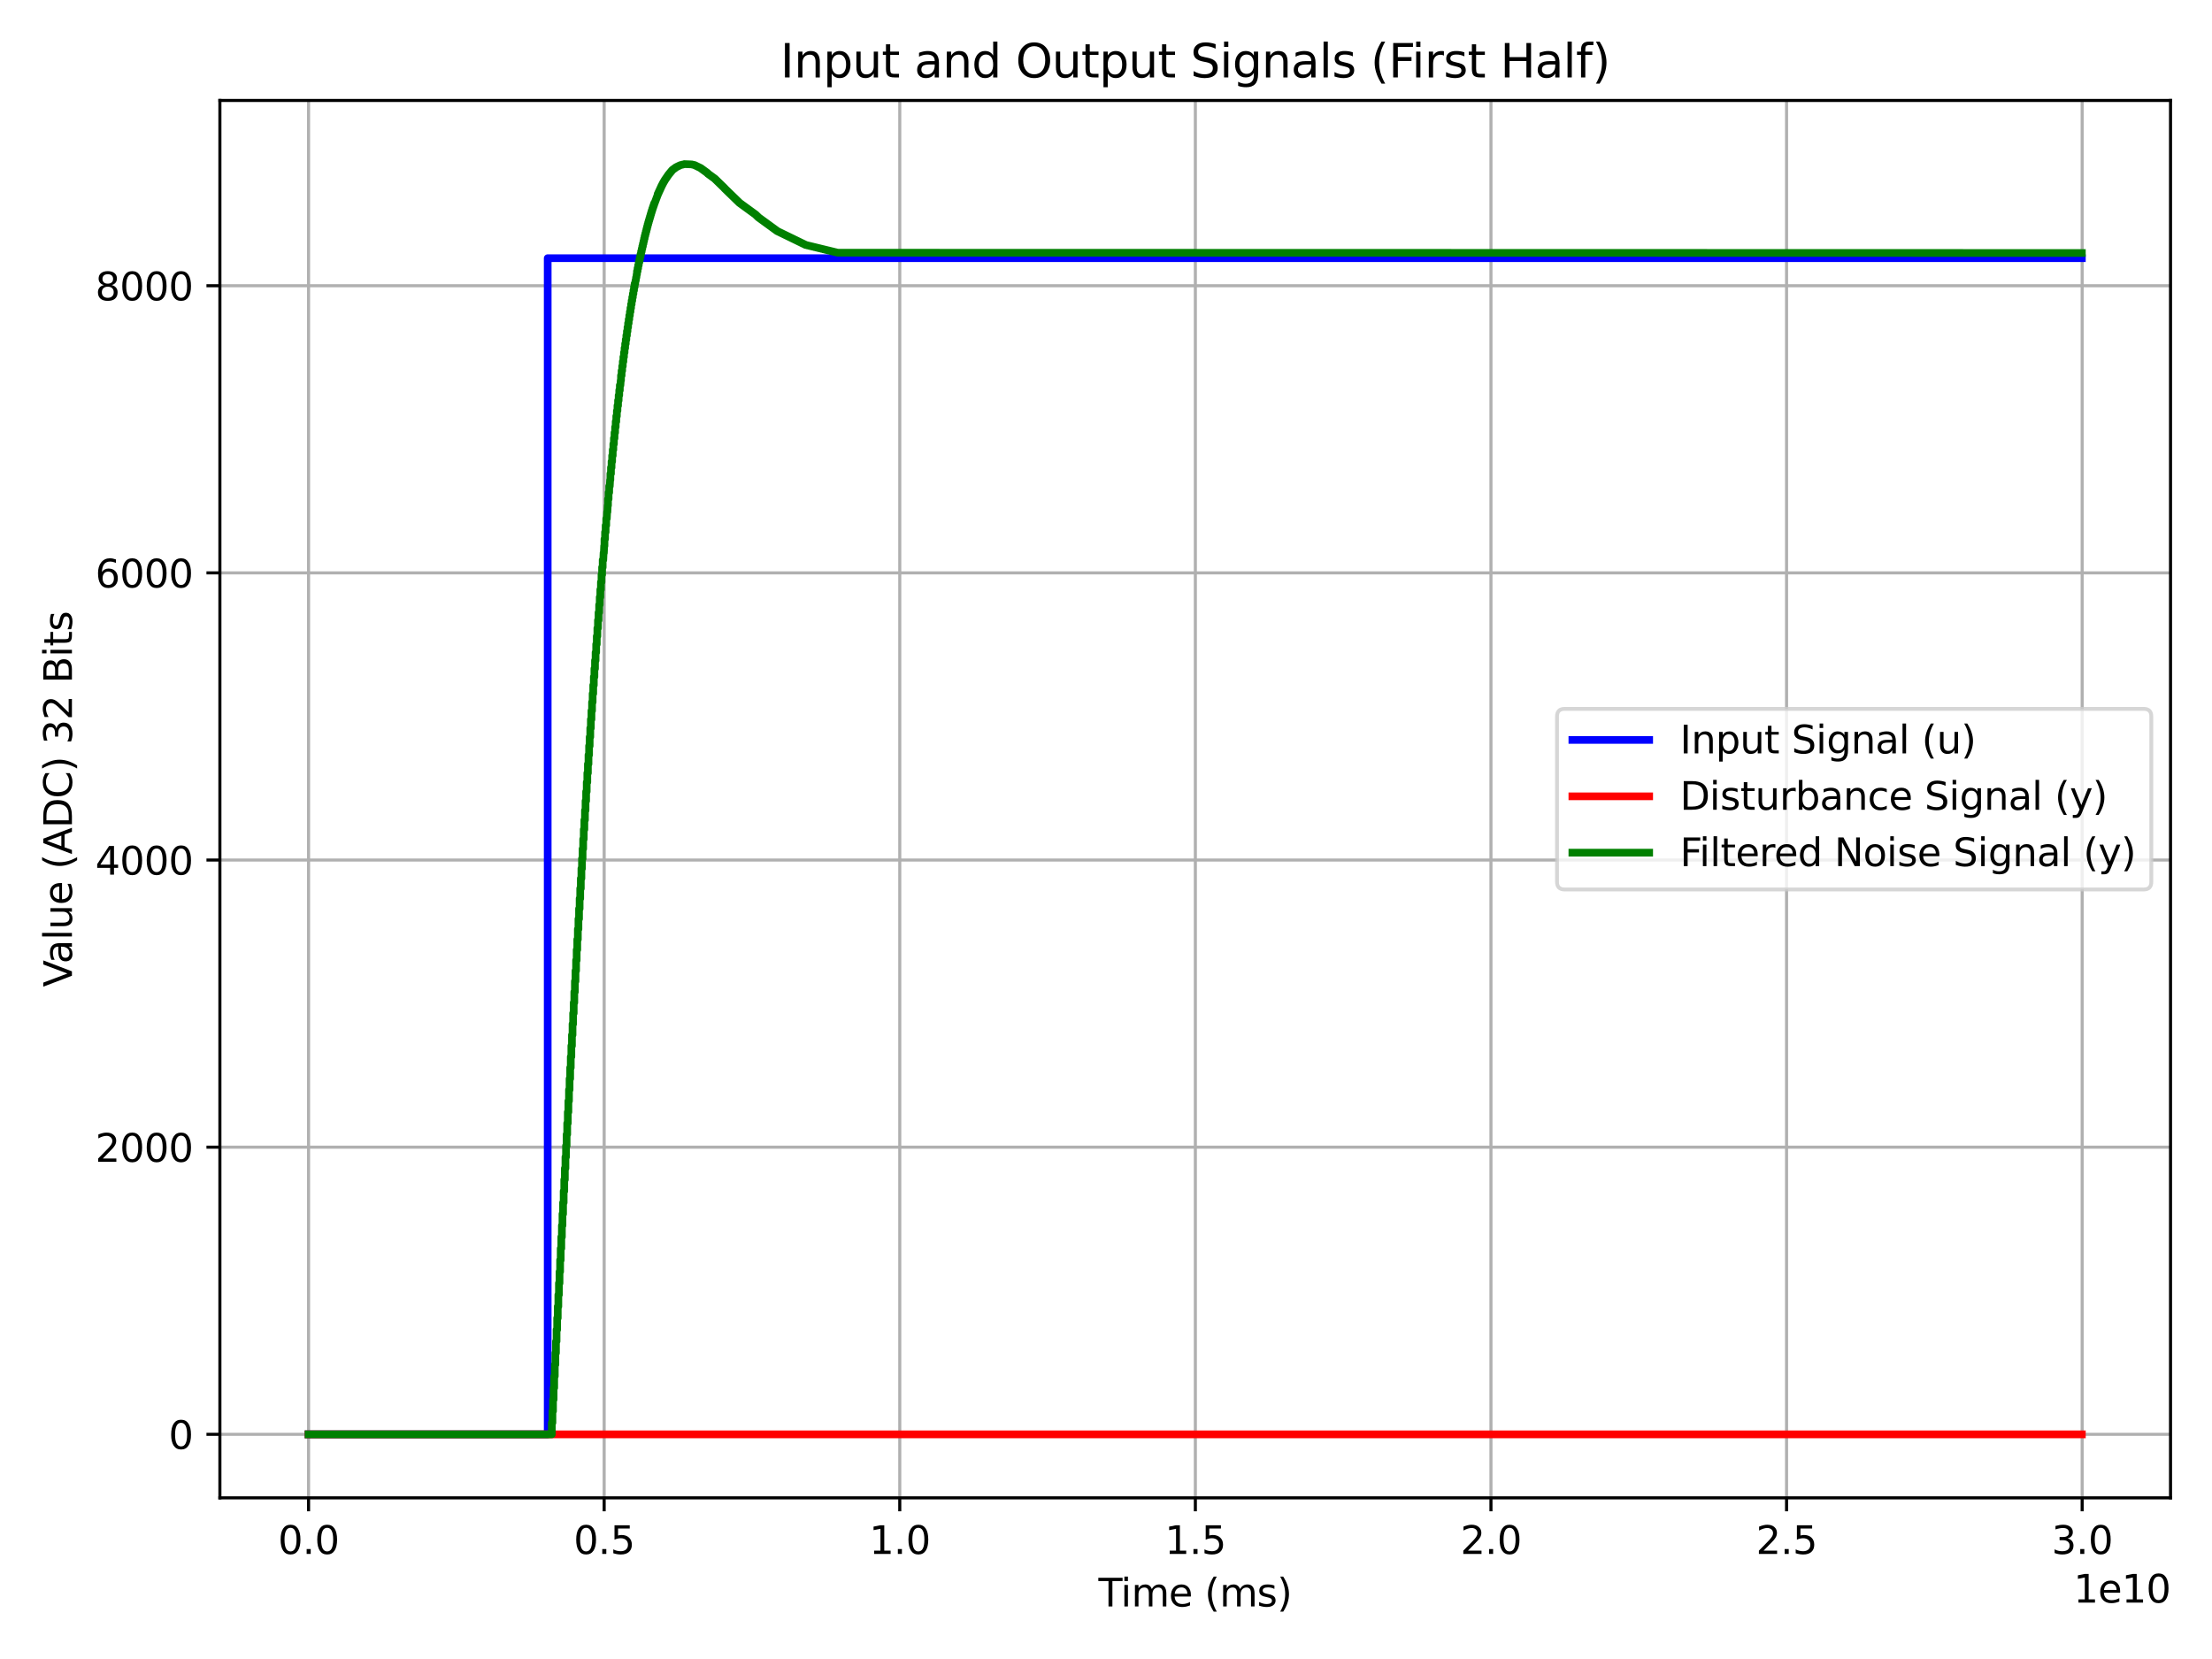 <?xml version="1.0" encoding="utf-8" standalone="no"?>
<!DOCTYPE svg PUBLIC "-//W3C//DTD SVG 1.1//EN"
  "http://www.w3.org/Graphics/SVG/1.1/DTD/svg11.dtd">
<svg xmlns:xlink="http://www.w3.org/1999/xlink" width="576pt" height="432pt" viewBox="0 0 576 432" xmlns="http://www.w3.org/2000/svg" version="1.1">
 <defs>
  <style type="text/css">*{stroke-linejoin: round; stroke-linecap: butt}</style>
 </defs>
 <g id="figure_1">
  <g id="patch_1">
   <path d="M 0 432 
L 576 432 
L 576 0 
L 0 0 
z
" style="fill: #ffffff"/>
  </g>
  <g id="axes_1">
   <g id="patch_2">
    <path d="M 57.26 390.04 
L 565.2 390.04 
L 565.2 26.16 
L 57.26 26.16 
z
" style="fill: #ffffff"/>
   </g>
   <g id="matplotlib.axis_1">
    <g id="xtick_1">
     <g id="line2d_1">
      <path d="M 80.348 390.04 
L 80.348 26.16 
" clip-path="url(#pf251fc7851)" style="fill: none; stroke: #b0b0b0; stroke-width: 0.8; stroke-linecap: square"/>
     </g>
     <g id="line2d_2">
      <defs>
       <path id="m12231cc432" d="M 0 0 
L 0 3.5 
" style="stroke: #000000; stroke-width: 0.8"/>
      </defs>
      <g>
       <use xlink:href="#m12231cc432" x="80.348" y="390.04" style="stroke: #000000; stroke-width: 0.8"/>
      </g>
     </g>
     <g id="text_1">
      <!-- 0.0 -->
      <g transform="translate(72.397 404.638) scale(0.1 -0.1)">
       <defs>
        <path id="DejaVuSans-30" d="M 2034 4250 
Q 1547 4250 1301 3770 
Q 1056 3291 1056 2328 
Q 1056 1369 1301 889 
Q 1547 409 2034 409 
Q 2525 409 2770 889 
Q 3016 1369 3016 2328 
Q 3016 3291 2770 3770 
Q 2525 4250 2034 4250 
z
M 2034 4750 
Q 2819 4750 3233 4129 
Q 3647 3509 3647 2328 
Q 3647 1150 3233 529 
Q 2819 -91 2034 -91 
Q 1250 -91 836 529 
Q 422 1150 422 2328 
Q 422 3509 836 4129 
Q 1250 4750 2034 4750 
z
" transform="scale(0.016)"/>
        <path id="DejaVuSans-2e" d="M 684 794 
L 1344 794 
L 1344 0 
L 684 0 
L 684 794 
z
" transform="scale(0.016)"/>
       </defs>
       <use xlink:href="#DejaVuSans-30"/>
       <use xlink:href="#DejaVuSans-2e" x="63.623"/>
       <use xlink:href="#DejaVuSans-30" x="95.41"/>
      </g>
     </g>
    </g>
    <g id="xtick_2">
     <g id="line2d_3">
      <path d="M 157.322 390.04 
L 157.322 26.16 
" clip-path="url(#pf251fc7851)" style="fill: none; stroke: #b0b0b0; stroke-width: 0.8; stroke-linecap: square"/>
     </g>
     <g id="line2d_4">
      <g>
       <use xlink:href="#m12231cc432" x="157.322" y="390.04" style="stroke: #000000; stroke-width: 0.8"/>
      </g>
     </g>
     <g id="text_2">
      <!-- 0.5 -->
      <g transform="translate(149.37 404.638) scale(0.1 -0.1)">
       <defs>
        <path id="DejaVuSans-35" d="M 691 4666 
L 3169 4666 
L 3169 4134 
L 1269 4134 
L 1269 2991 
Q 1406 3038 1543 3061 
Q 1681 3084 1819 3084 
Q 2600 3084 3056 2656 
Q 3513 2228 3513 1497 
Q 3513 744 3044 326 
Q 2575 -91 1722 -91 
Q 1428 -91 1123 -41 
Q 819 9 494 109 
L 494 744 
Q 775 591 1075 516 
Q 1375 441 1709 441 
Q 2250 441 2565 725 
Q 2881 1009 2881 1497 
Q 2881 1984 2565 2268 
Q 2250 2553 1709 2553 
Q 1456 2553 1204 2497 
Q 953 2441 691 2322 
L 691 4666 
z
" transform="scale(0.016)"/>
       </defs>
       <use xlink:href="#DejaVuSans-30"/>
       <use xlink:href="#DejaVuSans-2e" x="63.623"/>
       <use xlink:href="#DejaVuSans-35" x="95.41"/>
      </g>
     </g>
    </g>
    <g id="xtick_3">
     <g id="line2d_5">
      <path d="M 234.295 390.04 
L 234.295 26.16 
" clip-path="url(#pf251fc7851)" style="fill: none; stroke: #b0b0b0; stroke-width: 0.8; stroke-linecap: square"/>
     </g>
     <g id="line2d_6">
      <g>
       <use xlink:href="#m12231cc432" x="234.295" y="390.04" style="stroke: #000000; stroke-width: 0.8"/>
      </g>
     </g>
     <g id="text_3">
      <!-- 1.0 -->
      <g transform="translate(226.343 404.638) scale(0.1 -0.1)">
       <defs>
        <path id="DejaVuSans-31" d="M 794 531 
L 1825 531 
L 1825 4091 
L 703 3866 
L 703 4441 
L 1819 4666 
L 2450 4666 
L 2450 531 
L 3481 531 
L 3481 0 
L 794 0 
L 794 531 
z
" transform="scale(0.016)"/>
       </defs>
       <use xlink:href="#DejaVuSans-31"/>
       <use xlink:href="#DejaVuSans-2e" x="63.623"/>
       <use xlink:href="#DejaVuSans-30" x="95.41"/>
      </g>
     </g>
    </g>
    <g id="xtick_4">
     <g id="line2d_7">
      <path d="M 311.268 390.04 
L 311.268 26.16 
" clip-path="url(#pf251fc7851)" style="fill: none; stroke: #b0b0b0; stroke-width: 0.8; stroke-linecap: square"/>
     </g>
     <g id="line2d_8">
      <g>
       <use xlink:href="#m12231cc432" x="311.268" y="390.04" style="stroke: #000000; stroke-width: 0.8"/>
      </g>
     </g>
     <g id="text_4">
      <!-- 1.5 -->
      <g transform="translate(303.317 404.638) scale(0.1 -0.1)">
       <use xlink:href="#DejaVuSans-31"/>
       <use xlink:href="#DejaVuSans-2e" x="63.623"/>
       <use xlink:href="#DejaVuSans-35" x="95.41"/>
      </g>
     </g>
    </g>
    <g id="xtick_5">
     <g id="line2d_9">
      <path d="M 388.242 390.04 
L 388.242 26.16 
" clip-path="url(#pf251fc7851)" style="fill: none; stroke: #b0b0b0; stroke-width: 0.8; stroke-linecap: square"/>
     </g>
     <g id="line2d_10">
      <g>
       <use xlink:href="#m12231cc432" x="388.242" y="390.04" style="stroke: #000000; stroke-width: 0.8"/>
      </g>
     </g>
     <g id="text_5">
      <!-- 2.0 -->
      <g transform="translate(380.29 404.638) scale(0.1 -0.1)">
       <defs>
        <path id="DejaVuSans-32" d="M 1228 531 
L 3431 531 
L 3431 0 
L 469 0 
L 469 531 
Q 828 903 1448 1529 
Q 2069 2156 2228 2338 
Q 2531 2678 2651 2914 
Q 2772 3150 2772 3378 
Q 2772 3750 2511 3984 
Q 2250 4219 1831 4219 
Q 1534 4219 1204 4116 
Q 875 4013 500 3803 
L 500 4441 
Q 881 4594 1212 4672 
Q 1544 4750 1819 4750 
Q 2544 4750 2975 4387 
Q 3406 4025 3406 3419 
Q 3406 3131 3298 2873 
Q 3191 2616 2906 2266 
Q 2828 2175 2409 1742 
Q 1991 1309 1228 531 
z
" transform="scale(0.016)"/>
       </defs>
       <use xlink:href="#DejaVuSans-32"/>
       <use xlink:href="#DejaVuSans-2e" x="63.623"/>
       <use xlink:href="#DejaVuSans-30" x="95.41"/>
      </g>
     </g>
    </g>
    <g id="xtick_6">
     <g id="line2d_11">
      <path d="M 465.215 390.04 
L 465.215 26.16 
" clip-path="url(#pf251fc7851)" style="fill: none; stroke: #b0b0b0; stroke-width: 0.8; stroke-linecap: square"/>
     </g>
     <g id="line2d_12">
      <g>
       <use xlink:href="#m12231cc432" x="465.215" y="390.04" style="stroke: #000000; stroke-width: 0.8"/>
      </g>
     </g>
     <g id="text_6">
      <!-- 2.5 -->
      <g transform="translate(457.264 404.638) scale(0.1 -0.1)">
       <use xlink:href="#DejaVuSans-32"/>
       <use xlink:href="#DejaVuSans-2e" x="63.623"/>
       <use xlink:href="#DejaVuSans-35" x="95.41"/>
      </g>
     </g>
    </g>
    <g id="xtick_7">
     <g id="line2d_13">
      <path d="M 542.189 390.04 
L 542.189 26.16 
" clip-path="url(#pf251fc7851)" style="fill: none; stroke: #b0b0b0; stroke-width: 0.8; stroke-linecap: square"/>
     </g>
     <g id="line2d_14">
      <g>
       <use xlink:href="#m12231cc432" x="542.189" y="390.04" style="stroke: #000000; stroke-width: 0.8"/>
      </g>
     </g>
     <g id="text_7">
      <!-- 3.0 -->
      <g transform="translate(534.237 404.638) scale(0.1 -0.1)">
       <defs>
        <path id="DejaVuSans-33" d="M 2597 2516 
Q 3050 2419 3304 2112 
Q 3559 1806 3559 1356 
Q 3559 666 3084 287 
Q 2609 -91 1734 -91 
Q 1441 -91 1130 -33 
Q 819 25 488 141 
L 488 750 
Q 750 597 1062 519 
Q 1375 441 1716 441 
Q 2309 441 2620 675 
Q 2931 909 2931 1356 
Q 2931 1769 2642 2001 
Q 2353 2234 1838 2234 
L 1294 2234 
L 1294 2753 
L 1863 2753 
Q 2328 2753 2575 2939 
Q 2822 3125 2822 3475 
Q 2822 3834 2567 4026 
Q 2313 4219 1838 4219 
Q 1578 4219 1281 4162 
Q 984 4106 628 3988 
L 628 4550 
Q 988 4650 1302 4700 
Q 1616 4750 1894 4750 
Q 2613 4750 3031 4423 
Q 3450 4097 3450 3541 
Q 3450 3153 3228 2886 
Q 3006 2619 2597 2516 
z
" transform="scale(0.016)"/>
       </defs>
       <use xlink:href="#DejaVuSans-33"/>
       <use xlink:href="#DejaVuSans-2e" x="63.623"/>
       <use xlink:href="#DejaVuSans-30" x="95.41"/>
      </g>
     </g>
    </g>
    <g id="text_8">
     <!-- Time (ms) -->
     <g transform="translate(286.031 418.317) scale(0.1 -0.1)">
      <defs>
       <path id="DejaVuSans-54" d="M -19 4666 
L 3928 4666 
L 3928 4134 
L 2272 4134 
L 2272 0 
L 1638 0 
L 1638 4134 
L -19 4134 
L -19 4666 
z
" transform="scale(0.016)"/>
       <path id="DejaVuSans-69" d="M 603 3500 
L 1178 3500 
L 1178 0 
L 603 0 
L 603 3500 
z
M 603 4863 
L 1178 4863 
L 1178 4134 
L 603 4134 
L 603 4863 
z
" transform="scale(0.016)"/>
       <path id="DejaVuSans-6d" d="M 3328 2828 
Q 3544 3216 3844 3400 
Q 4144 3584 4550 3584 
Q 5097 3584 5394 3201 
Q 5691 2819 5691 2113 
L 5691 0 
L 5113 0 
L 5113 2094 
Q 5113 2597 4934 2840 
Q 4756 3084 4391 3084 
Q 3944 3084 3684 2787 
Q 3425 2491 3425 1978 
L 3425 0 
L 2847 0 
L 2847 2094 
Q 2847 2600 2669 2842 
Q 2491 3084 2119 3084 
Q 1678 3084 1418 2786 
Q 1159 2488 1159 1978 
L 1159 0 
L 581 0 
L 581 3500 
L 1159 3500 
L 1159 2956 
Q 1356 3278 1631 3431 
Q 1906 3584 2284 3584 
Q 2666 3584 2933 3390 
Q 3200 3197 3328 2828 
z
" transform="scale(0.016)"/>
       <path id="DejaVuSans-65" d="M 3597 1894 
L 3597 1613 
L 953 1613 
Q 991 1019 1311 708 
Q 1631 397 2203 397 
Q 2534 397 2845 478 
Q 3156 559 3463 722 
L 3463 178 
Q 3153 47 2828 -22 
Q 2503 -91 2169 -91 
Q 1331 -91 842 396 
Q 353 884 353 1716 
Q 353 2575 817 3079 
Q 1281 3584 2069 3584 
Q 2775 3584 3186 3129 
Q 3597 2675 3597 1894 
z
M 3022 2063 
Q 3016 2534 2758 2815 
Q 2500 3097 2075 3097 
Q 1594 3097 1305 2825 
Q 1016 2553 972 2059 
L 3022 2063 
z
" transform="scale(0.016)"/>
       <path id="DejaVuSans-20" transform="scale(0.016)"/>
       <path id="DejaVuSans-28" d="M 1984 4856 
Q 1566 4138 1362 3434 
Q 1159 2731 1159 2009 
Q 1159 1288 1364 580 
Q 1569 -128 1984 -844 
L 1484 -844 
Q 1016 -109 783 600 
Q 550 1309 550 2009 
Q 550 2706 781 3412 
Q 1013 4119 1484 4856 
L 1984 4856 
z
" transform="scale(0.016)"/>
       <path id="DejaVuSans-73" d="M 2834 3397 
L 2834 2853 
Q 2591 2978 2328 3040 
Q 2066 3103 1784 3103 
Q 1356 3103 1142 2972 
Q 928 2841 928 2578 
Q 928 2378 1081 2264 
Q 1234 2150 1697 2047 
L 1894 2003 
Q 2506 1872 2764 1633 
Q 3022 1394 3022 966 
Q 3022 478 2636 193 
Q 2250 -91 1575 -91 
Q 1294 -91 989 -36 
Q 684 19 347 128 
L 347 722 
Q 666 556 975 473 
Q 1284 391 1588 391 
Q 1994 391 2212 530 
Q 2431 669 2431 922 
Q 2431 1156 2273 1281 
Q 2116 1406 1581 1522 
L 1381 1569 
Q 847 1681 609 1914 
Q 372 2147 372 2553 
Q 372 3047 722 3315 
Q 1072 3584 1716 3584 
Q 2034 3584 2315 3537 
Q 2597 3491 2834 3397 
z
" transform="scale(0.016)"/>
       <path id="DejaVuSans-29" d="M 513 4856 
L 1013 4856 
Q 1481 4119 1714 3412 
Q 1947 2706 1947 2009 
Q 1947 1309 1714 600 
Q 1481 -109 1013 -844 
L 513 -844 
Q 928 -128 1133 580 
Q 1338 1288 1338 2009 
Q 1338 2731 1133 3434 
Q 928 4138 513 4856 
z
" transform="scale(0.016)"/>
      </defs>
      <use xlink:href="#DejaVuSans-54"/>
      <use xlink:href="#DejaVuSans-69" x="57.959"/>
      <use xlink:href="#DejaVuSans-6d" x="85.742"/>
      <use xlink:href="#DejaVuSans-65" x="183.154"/>
      <use xlink:href="#DejaVuSans-20" x="244.678"/>
      <use xlink:href="#DejaVuSans-28" x="276.465"/>
      <use xlink:href="#DejaVuSans-6d" x="315.479"/>
      <use xlink:href="#DejaVuSans-73" x="412.891"/>
      <use xlink:href="#DejaVuSans-29" x="464.99"/>
     </g>
    </g>
    <g id="text_9">
     <!-- 1e10 -->
     <g transform="translate(539.959 417.317) scale(0.1 -0.1)">
      <use xlink:href="#DejaVuSans-31"/>
      <use xlink:href="#DejaVuSans-65" x="63.623"/>
      <use xlink:href="#DejaVuSans-31" x="125.146"/>
      <use xlink:href="#DejaVuSans-30" x="188.77"/>
     </g>
    </g>
   </g>
   <g id="matplotlib.axis_2">
    <g id="ytick_1">
     <g id="line2d_15">
      <path d="M 57.26 373.5 
L 565.2 373.5 
" clip-path="url(#pf251fc7851)" style="fill: none; stroke: #b0b0b0; stroke-width: 0.8; stroke-linecap: square"/>
     </g>
     <g id="line2d_16">
      <defs>
       <path id="m1032d8d4fb" d="M 0 0 
L -3.5 0 
" style="stroke: #000000; stroke-width: 0.8"/>
      </defs>
      <g>
       <use xlink:href="#m1032d8d4fb" x="57.26" y="373.5" style="stroke: #000000; stroke-width: 0.8"/>
      </g>
     </g>
     <g id="text_10">
      <!-- 0 -->
      <g transform="translate(43.898 377.299) scale(0.1 -0.1)">
       <use xlink:href="#DejaVuSans-30"/>
      </g>
     </g>
    </g>
    <g id="ytick_2">
     <g id="line2d_17">
      <path d="M 57.26 298.726 
L 565.2 298.726 
" clip-path="url(#pf251fc7851)" style="fill: none; stroke: #b0b0b0; stroke-width: 0.8; stroke-linecap: square"/>
     </g>
     <g id="line2d_18">
      <g>
       <use xlink:href="#m1032d8d4fb" x="57.26" y="298.726" style="stroke: #000000; stroke-width: 0.8"/>
      </g>
     </g>
     <g id="text_11">
      <!-- 2000 -->
      <g transform="translate(24.81 302.525) scale(0.1 -0.1)">
       <use xlink:href="#DejaVuSans-32"/>
       <use xlink:href="#DejaVuSans-30" x="63.623"/>
       <use xlink:href="#DejaVuSans-30" x="127.246"/>
       <use xlink:href="#DejaVuSans-30" x="190.869"/>
      </g>
     </g>
    </g>
    <g id="ytick_3">
     <g id="line2d_19">
      <path d="M 57.26 223.952 
L 565.2 223.952 
" clip-path="url(#pf251fc7851)" style="fill: none; stroke: #b0b0b0; stroke-width: 0.8; stroke-linecap: square"/>
     </g>
     <g id="line2d_20">
      <g>
       <use xlink:href="#m1032d8d4fb" x="57.26" y="223.952" style="stroke: #000000; stroke-width: 0.8"/>
      </g>
     </g>
     <g id="text_12">
      <!-- 4000 -->
      <g transform="translate(24.81 227.751) scale(0.1 -0.1)">
       <defs>
        <path id="DejaVuSans-34" d="M 2419 4116 
L 825 1625 
L 2419 1625 
L 2419 4116 
z
M 2253 4666 
L 3047 4666 
L 3047 1625 
L 3713 1625 
L 3713 1100 
L 3047 1100 
L 3047 0 
L 2419 0 
L 2419 1100 
L 313 1100 
L 313 1709 
L 2253 4666 
z
" transform="scale(0.016)"/>
       </defs>
       <use xlink:href="#DejaVuSans-34"/>
       <use xlink:href="#DejaVuSans-30" x="63.623"/>
       <use xlink:href="#DejaVuSans-30" x="127.246"/>
       <use xlink:href="#DejaVuSans-30" x="190.869"/>
      </g>
     </g>
    </g>
    <g id="ytick_4">
     <g id="line2d_21">
      <path d="M 57.26 149.178 
L 565.2 149.178 
" clip-path="url(#pf251fc7851)" style="fill: none; stroke: #b0b0b0; stroke-width: 0.8; stroke-linecap: square"/>
     </g>
     <g id="line2d_22">
      <g>
       <use xlink:href="#m1032d8d4fb" x="57.26" y="149.178" style="stroke: #000000; stroke-width: 0.8"/>
      </g>
     </g>
     <g id="text_13">
      <!-- 6000 -->
      <g transform="translate(24.81 152.977) scale(0.1 -0.1)">
       <defs>
        <path id="DejaVuSans-36" d="M 2113 2584 
Q 1688 2584 1439 2293 
Q 1191 2003 1191 1497 
Q 1191 994 1439 701 
Q 1688 409 2113 409 
Q 2538 409 2786 701 
Q 3034 994 3034 1497 
Q 3034 2003 2786 2293 
Q 2538 2584 2113 2584 
z
M 3366 4563 
L 3366 3988 
Q 3128 4100 2886 4159 
Q 2644 4219 2406 4219 
Q 1781 4219 1451 3797 
Q 1122 3375 1075 2522 
Q 1259 2794 1537 2939 
Q 1816 3084 2150 3084 
Q 2853 3084 3261 2657 
Q 3669 2231 3669 1497 
Q 3669 778 3244 343 
Q 2819 -91 2113 -91 
Q 1303 -91 875 529 
Q 447 1150 447 2328 
Q 447 3434 972 4092 
Q 1497 4750 2381 4750 
Q 2619 4750 2861 4703 
Q 3103 4656 3366 4563 
z
" transform="scale(0.016)"/>
       </defs>
       <use xlink:href="#DejaVuSans-36"/>
       <use xlink:href="#DejaVuSans-30" x="63.623"/>
       <use xlink:href="#DejaVuSans-30" x="127.246"/>
       <use xlink:href="#DejaVuSans-30" x="190.869"/>
      </g>
     </g>
    </g>
    <g id="ytick_5">
     <g id="line2d_23">
      <path d="M 57.26 74.404 
L 565.2 74.404 
" clip-path="url(#pf251fc7851)" style="fill: none; stroke: #b0b0b0; stroke-width: 0.8; stroke-linecap: square"/>
     </g>
     <g id="line2d_24">
      <g>
       <use xlink:href="#m1032d8d4fb" x="57.26" y="74.404" style="stroke: #000000; stroke-width: 0.8"/>
      </g>
     </g>
     <g id="text_14">
      <!-- 8000 -->
      <g transform="translate(24.81 78.203) scale(0.1 -0.1)">
       <defs>
        <path id="DejaVuSans-38" d="M 2034 2216 
Q 1584 2216 1326 1975 
Q 1069 1734 1069 1313 
Q 1069 891 1326 650 
Q 1584 409 2034 409 
Q 2484 409 2743 651 
Q 3003 894 3003 1313 
Q 3003 1734 2745 1975 
Q 2488 2216 2034 2216 
z
M 1403 2484 
Q 997 2584 770 2862 
Q 544 3141 544 3541 
Q 544 4100 942 4425 
Q 1341 4750 2034 4750 
Q 2731 4750 3128 4425 
Q 3525 4100 3525 3541 
Q 3525 3141 3298 2862 
Q 3072 2584 2669 2484 
Q 3125 2378 3379 2068 
Q 3634 1759 3634 1313 
Q 3634 634 3220 271 
Q 2806 -91 2034 -91 
Q 1263 -91 848 271 
Q 434 634 434 1313 
Q 434 1759 690 2068 
Q 947 2378 1403 2484 
z
M 1172 3481 
Q 1172 3119 1398 2916 
Q 1625 2713 2034 2713 
Q 2441 2713 2670 2916 
Q 2900 3119 2900 3481 
Q 2900 3844 2670 4047 
Q 2441 4250 2034 4250 
Q 1625 4250 1398 4047 
Q 1172 3844 1172 3481 
z
" transform="scale(0.016)"/>
       </defs>
       <use xlink:href="#DejaVuSans-38"/>
       <use xlink:href="#DejaVuSans-30" x="63.623"/>
       <use xlink:href="#DejaVuSans-30" x="127.246"/>
       <use xlink:href="#DejaVuSans-30" x="190.869"/>
      </g>
     </g>
    </g>
    <g id="text_15">
     <!-- Value (ADC) 32 Bits -->
     <g transform="translate(18.73 257.009) rotate(-90) scale(0.1 -0.1)">
      <defs>
       <path id="DejaVuSans-56" d="M 1831 0 
L 50 4666 
L 709 4666 
L 2188 738 
L 3669 4666 
L 4325 4666 
L 2547 0 
L 1831 0 
z
" transform="scale(0.016)"/>
       <path id="DejaVuSans-61" d="M 2194 1759 
Q 1497 1759 1228 1600 
Q 959 1441 959 1056 
Q 959 750 1161 570 
Q 1363 391 1709 391 
Q 2188 391 2477 730 
Q 2766 1069 2766 1631 
L 2766 1759 
L 2194 1759 
z
M 3341 1997 
L 3341 0 
L 2766 0 
L 2766 531 
Q 2569 213 2275 61 
Q 1981 -91 1556 -91 
Q 1019 -91 701 211 
Q 384 513 384 1019 
Q 384 1609 779 1909 
Q 1175 2209 1959 2209 
L 2766 2209 
L 2766 2266 
Q 2766 2663 2505 2880 
Q 2244 3097 1772 3097 
Q 1472 3097 1187 3025 
Q 903 2953 641 2809 
L 641 3341 
Q 956 3463 1253 3523 
Q 1550 3584 1831 3584 
Q 2591 3584 2966 3190 
Q 3341 2797 3341 1997 
z
" transform="scale(0.016)"/>
       <path id="DejaVuSans-6c" d="M 603 4863 
L 1178 4863 
L 1178 0 
L 603 0 
L 603 4863 
z
" transform="scale(0.016)"/>
       <path id="DejaVuSans-75" d="M 544 1381 
L 544 3500 
L 1119 3500 
L 1119 1403 
Q 1119 906 1312 657 
Q 1506 409 1894 409 
Q 2359 409 2629 706 
Q 2900 1003 2900 1516 
L 2900 3500 
L 3475 3500 
L 3475 0 
L 2900 0 
L 2900 538 
Q 2691 219 2414 64 
Q 2138 -91 1772 -91 
Q 1169 -91 856 284 
Q 544 659 544 1381 
z
M 1991 3584 
L 1991 3584 
z
" transform="scale(0.016)"/>
       <path id="DejaVuSans-41" d="M 2188 4044 
L 1331 1722 
L 3047 1722 
L 2188 4044 
z
M 1831 4666 
L 2547 4666 
L 4325 0 
L 3669 0 
L 3244 1197 
L 1141 1197 
L 716 0 
L 50 0 
L 1831 4666 
z
" transform="scale(0.016)"/>
       <path id="DejaVuSans-44" d="M 1259 4147 
L 1259 519 
L 2022 519 
Q 2988 519 3436 956 
Q 3884 1394 3884 2338 
Q 3884 3275 3436 3711 
Q 2988 4147 2022 4147 
L 1259 4147 
z
M 628 4666 
L 1925 4666 
Q 3281 4666 3915 4102 
Q 4550 3538 4550 2338 
Q 4550 1131 3912 565 
Q 3275 0 1925 0 
L 628 0 
L 628 4666 
z
" transform="scale(0.016)"/>
       <path id="DejaVuSans-43" d="M 4122 4306 
L 4122 3641 
Q 3803 3938 3442 4084 
Q 3081 4231 2675 4231 
Q 1875 4231 1450 3742 
Q 1025 3253 1025 2328 
Q 1025 1406 1450 917 
Q 1875 428 2675 428 
Q 3081 428 3442 575 
Q 3803 722 4122 1019 
L 4122 359 
Q 3791 134 3420 21 
Q 3050 -91 2638 -91 
Q 1578 -91 968 557 
Q 359 1206 359 2328 
Q 359 3453 968 4101 
Q 1578 4750 2638 4750 
Q 3056 4750 3426 4639 
Q 3797 4528 4122 4306 
z
" transform="scale(0.016)"/>
       <path id="DejaVuSans-42" d="M 1259 2228 
L 1259 519 
L 2272 519 
Q 2781 519 3026 730 
Q 3272 941 3272 1375 
Q 3272 1813 3026 2020 
Q 2781 2228 2272 2228 
L 1259 2228 
z
M 1259 4147 
L 1259 2741 
L 2194 2741 
Q 2656 2741 2882 2914 
Q 3109 3088 3109 3444 
Q 3109 3797 2882 3972 
Q 2656 4147 2194 4147 
L 1259 4147 
z
M 628 4666 
L 2241 4666 
Q 2963 4666 3353 4366 
Q 3744 4066 3744 3513 
Q 3744 3084 3544 2831 
Q 3344 2578 2956 2516 
Q 3422 2416 3680 2098 
Q 3938 1781 3938 1306 
Q 3938 681 3513 340 
Q 3088 0 2303 0 
L 628 0 
L 628 4666 
z
" transform="scale(0.016)"/>
       <path id="DejaVuSans-74" d="M 1172 4494 
L 1172 3500 
L 2356 3500 
L 2356 3053 
L 1172 3053 
L 1172 1153 
Q 1172 725 1289 603 
Q 1406 481 1766 481 
L 2356 481 
L 2356 0 
L 1766 0 
Q 1100 0 847 248 
Q 594 497 594 1153 
L 594 3053 
L 172 3053 
L 172 3500 
L 594 3500 
L 594 4494 
L 1172 4494 
z
" transform="scale(0.016)"/>
      </defs>
      <use xlink:href="#DejaVuSans-56"/>
      <use xlink:href="#DejaVuSans-61" x="60.658"/>
      <use xlink:href="#DejaVuSans-6c" x="121.938"/>
      <use xlink:href="#DejaVuSans-75" x="149.721"/>
      <use xlink:href="#DejaVuSans-65" x="213.1"/>
      <use xlink:href="#DejaVuSans-20" x="274.623"/>
      <use xlink:href="#DejaVuSans-28" x="306.41"/>
      <use xlink:href="#DejaVuSans-41" x="345.424"/>
      <use xlink:href="#DejaVuSans-44" x="413.832"/>
      <use xlink:href="#DejaVuSans-43" x="490.834"/>
      <use xlink:href="#DejaVuSans-29" x="560.658"/>
      <use xlink:href="#DejaVuSans-20" x="599.672"/>
      <use xlink:href="#DejaVuSans-33" x="631.459"/>
      <use xlink:href="#DejaVuSans-32" x="695.082"/>
      <use xlink:href="#DejaVuSans-20" x="758.705"/>
      <use xlink:href="#DejaVuSans-42" x="790.492"/>
      <use xlink:href="#DejaVuSans-69" x="859.096"/>
      <use xlink:href="#DejaVuSans-74" x="886.879"/>
      <use xlink:href="#DejaVuSans-73" x="926.088"/>
     </g>
    </g>
   </g>
   <g id="line2d_25">
    <path d="M 80.348 373.5 
L 142.62 373.5 
L 142.62 67.226 
L 142.697 67.226 
L 542.112 67.226 
L 542.112 67.226 
" clip-path="url(#pf251fc7851)" style="fill: none; stroke: #0000ff; stroke-width: 2; stroke-linecap: square"/>
   </g>
   <g id="line2d_26">
    <path d="M 80.348 373.5 
L 542.112 373.5 
L 542.112 373.5 
" clip-path="url(#pf251fc7851)" style="fill: none; stroke: #ff0000; stroke-width: 2; stroke-linecap: square"/>
   </g>
   <g id="line2d_27">
    <path d="M 80.348 373.5 
L 143.697 373.5 
L 143.697 370.472 
L 143.774 370.472 
L 143.851 370.472 
L 143.851 367.443 
L 143.928 367.443 
L 144.005 367.443 
L 144.005 364.415 
L 144.082 364.415 
L 144.159 364.415 
L 144.159 361.387 
L 144.236 361.387 
L 144.313 361.387 
L 144.313 358.358 
L 144.39 358.358 
L 144.467 358.358 
L 144.467 355.33 
L 144.544 355.33 
L 144.621 355.33 
L 144.621 352.302 
L 144.698 352.302 
L 144.775 352.302 
L 144.775 349.273 
L 144.852 349.273 
L 144.929 349.273 
L 144.929 346.245 
L 145.006 346.245 
L 145.083 346.245 
L 145.083 343.217 
L 145.16 343.217 
L 145.237 343.217 
L 145.237 340.188 
L 145.314 340.188 
L 145.391 340.188 
L 145.391 337.16 
L 145.468 337.16 
L 145.545 337.16 
L 145.545 334.132 
L 145.622 334.132 
L 145.699 334.132 
L 145.699 331.141 
L 145.776 331.141 
L 145.853 331.141 
L 145.853 328.112 
L 145.93 328.112 
L 146.007 328.112 
L 146.007 325.084 
L 146.083 325.084 
L 146.16 325.084 
L 146.16 322.093 
L 146.237 322.093 
L 146.314 322.093 
L 146.314 319.102 
L 146.391 319.102 
L 146.468 319.102 
L 146.468 316.111 
L 146.545 316.111 
L 146.622 316.111 
L 146.622 313.157 
L 146.699 313.157 
L 146.776 313.157 
L 146.776 310.166 
L 146.853 310.166 
L 146.93 310.166 
L 146.93 307.175 
L 147.007 307.175 
L 147.084 307.175 
L 147.084 304.222 
L 147.161 304.222 
L 147.238 304.222 
L 147.238 301.268 
L 147.315 301.268 
L 147.392 301.268 
L 147.392 298.352 
L 147.469 298.352 
L 147.546 298.352 
L 147.546 295.399 
L 147.623 295.399 
L 147.7 295.399 
L 147.7 292.482 
L 147.777 292.482 
L 147.854 292.482 
L 147.854 289.566 
L 147.931 289.566 
L 148.008 289.566 
L 148.008 286.687 
L 148.085 286.687 
L 148.162 286.687 
L 148.162 283.771 
L 148.239 283.771 
L 148.316 283.771 
L 148.316 280.892 
L 148.393 280.892 
L 148.47 280.892 
L 148.47 278.014 
L 148.547 278.014 
L 148.624 278.014 
L 148.624 275.172 
L 148.701 275.172 
L 148.778 275.172 
L 148.778 272.331 
L 148.855 272.331 
L 148.932 272.331 
L 148.932 269.489 
L 149.008 269.489 
L 149.085 269.489 
L 149.085 266.648 
L 149.162 266.648 
L 149.239 266.648 
L 149.239 263.844 
L 149.316 263.844 
L 149.393 263.844 
L 149.393 261.077 
L 149.47 261.077 
L 149.547 261.077 
L 149.547 258.273 
L 149.624 258.273 
L 149.701 258.273 
L 149.701 255.507 
L 149.778 255.507 
L 149.855 255.507 
L 149.855 252.777 
L 149.932 252.777 
L 150.009 252.777 
L 150.009 250.048 
L 150.086 250.048 
L 150.163 250.048 
L 150.163 247.319 
L 150.24 247.319 
L 150.317 247.319 
L 150.317 244.627 
L 150.394 244.627 
L 150.471 244.627 
L 150.471 241.935 
L 150.548 241.935 
L 150.625 241.935 
L 150.625 239.281 
L 150.702 239.281 
L 150.779 239.281 
L 150.779 236.626 
L 150.856 236.626 
L 150.933 236.626 
L 150.933 233.972 
L 151.01 233.972 
L 151.087 233.972 
L 151.087 231.355 
L 151.164 231.355 
L 151.241 231.355 
L 151.241 228.738 
L 151.318 228.738 
L 151.395 228.738 
L 151.395 226.158 
L 151.472 226.158 
L 151.549 226.158 
L 151.549 223.578 
L 151.626 223.578 
L 151.703 223.578 
L 151.703 221.036 
L 151.78 221.036 
L 151.857 221.036 
L 151.857 218.494 
L 151.933 218.494 
L 152.01 218.494 
L 152.01 215.989 
L 152.087 215.989 
L 152.164 215.989 
L 152.164 213.521 
L 152.241 213.521 
L 152.318 213.521 
L 152.318 211.016 
L 152.395 211.016 
L 152.472 211.016 
L 152.472 208.549 
L 152.549 208.549 
L 152.626 208.549 
L 152.626 206.118 
L 152.703 206.118 
L 152.78 206.118 
L 152.78 203.688 
L 152.857 203.688 
L 152.934 203.688 
L 152.934 201.296 
L 153.011 201.296 
L 153.088 201.296 
L 153.088 198.94 
L 153.165 198.94 
L 153.242 198.94 
L 153.242 196.585 
L 153.319 196.585 
L 153.396 196.585 
L 153.396 194.229 
L 153.473 194.229 
L 153.55 194.229 
L 153.55 191.911 
L 153.627 191.911 
L 153.704 191.911 
L 153.704 189.593 
L 153.781 189.593 
L 153.858 189.593 
L 153.858 187.313 
L 153.935 187.313 
L 154.012 187.313 
L 154.012 185.07 
L 154.089 185.07 
L 154.166 185.07 
L 154.166 182.826 
L 154.243 182.826 
L 154.32 182.826 
L 154.32 180.621 
L 154.397 180.621 
L 154.474 180.621 
L 154.474 178.415 
L 154.551 178.415 
L 154.628 178.415 
L 154.628 176.246 
L 154.705 176.246 
L 154.781 176.246 
L 154.781 174.115 
L 154.858 174.115 
L 154.935 174.115 
L 154.935 171.984 
L 155.012 171.984 
L 155.089 171.984 
L 155.089 169.891 
L 155.166 169.891 
L 155.243 169.891 
L 155.243 167.759 
L 155.32 167.759 
L 155.397 167.759 
L 155.397 165.666 
L 155.474 165.666 
L 155.551 165.666 
L 155.551 163.572 
L 155.628 163.572 
L 155.705 163.572 
L 155.705 161.516 
L 155.782 161.516 
L 155.859 161.516 
L 155.859 159.497 
L 155.936 159.497 
L 156.013 159.497 
L 156.013 157.478 
L 156.09 157.478 
L 156.167 157.478 
L 156.167 155.497 
L 156.244 155.497 
L 156.321 155.497 
L 156.321 153.515 
L 156.398 153.515 
L 156.475 153.515 
L 156.475 151.571 
L 156.552 151.571 
L 156.629 151.571 
L 156.629 149.627 
L 156.706 149.627 
L 156.783 149.627 
L 156.783 147.72 
L 156.86 147.72 
L 156.937 147.72 
L 156.937 145.813 
L 157.014 145.813 
L 157.091 145.813 
L 157.168 143.981 
L 157.168 143.981 
L 157.245 143.981 
L 157.322 142.149 
L 157.322 142.149 
L 157.399 142.149 
L 157.399 140.355 
L 157.476 140.355 
L 157.553 140.355 
L 157.553 138.56 
L 157.63 138.56 
L 157.706 138.56 
L 157.706 136.803 
L 157.783 136.803 
L 157.86 136.803 
L 157.86 135.046 
L 157.937 135.046 
L 158.014 135.046 
L 158.091 133.326 
L 158.091 133.326 
L 158.168 133.326 
L 158.245 131.606 
L 158.245 131.606 
L 158.322 131.606 
L 158.322 129.924 
L 158.399 129.924 
L 158.476 129.924 
L 158.476 128.241 
L 158.553 128.241 
L 158.63 128.241 
L 158.63 126.596 
L 158.707 126.596 
L 158.784 126.596 
L 158.861 124.951 
L 158.861 124.951 
L 158.938 124.951 
L 158.938 123.344 
L 159.015 123.344 
L 159.092 123.344 
L 159.092 121.736 
L 159.169 121.736 
L 159.246 121.736 
L 159.246 120.166 
L 159.323 120.166 
L 159.4 120.166 
L 159.4 118.633 
L 159.477 118.633 
L 159.554 118.633 
L 159.554 117.1 
L 159.631 117.1 
L 159.708 117.1 
L 159.708 115.605 
L 159.785 115.605 
L 159.862 115.605 
L 159.862 114.109 
L 159.939 114.109 
L 160.016 114.109 
L 160.016 112.651 
L 160.093 112.651 
L 160.17 112.651 
L 160.17 111.193 
L 160.247 111.193 
L 160.324 111.193 
L 160.324 109.772 
L 160.401 109.772 
L 160.478 109.772 
L 160.478 108.352 
L 160.555 108.352 
L 160.631 108.352 
L 160.631 106.968 
L 160.708 106.968 
L 160.785 106.968 
L 160.785 105.622 
L 160.862 105.622 
L 160.939 105.622 
L 160.939 104.276 
L 161.016 104.276 
L 161.093 104.276 
L 161.093 102.93 
L 161.17 102.93 
L 161.247 102.93 
L 161.247 101.622 
L 161.324 101.622 
L 161.401 101.622 
L 161.401 100.313 
L 161.478 100.313 
L 161.555 100.313 
L 161.632 99.042 
L 161.632 99.042 
L 161.709 99.042 
L 161.709 97.771 
L 161.786 97.771 
L 161.863 97.771 
L 161.863 96.537 
L 161.94 96.537 
L 162.017 96.537 
L 162.017 95.341 
L 162.094 95.341 
L 162.171 95.341 
L 162.171 94.144 
L 162.248 94.144 
L 162.325 94.144 
L 162.325 92.948 
L 162.402 92.948 
L 162.479 92.948 
L 162.479 91.789 
L 162.556 91.789 
L 162.633 91.789 
L 162.633 90.63 
L 162.71 90.63 
L 162.787 90.63 
L 162.787 89.508 
L 162.864 89.508 
L 162.941 89.508 
L 162.941 88.424 
L 163.018 88.424 
L 163.095 88.424 
L 163.095 87.34 
L 163.172 87.34 
L 163.249 87.34 
L 163.249 86.256 
L 163.326 86.256 
L 163.403 86.256 
L 163.403 85.209 
L 163.479 85.209 
L 163.556 85.209 
L 163.556 84.162 
L 163.633 84.162 
L 163.71 84.162 
L 163.71 83.153 
L 163.787 83.153 
L 163.864 83.153 
L 163.864 82.143 
L 163.941 82.143 
L 164.018 82.143 
L 164.018 81.171 
L 164.095 81.171 
L 164.172 81.171 
L 164.172 80.199 
L 164.249 80.199 
L 164.326 80.199 
L 164.326 79.227 
L 164.403 79.227 
L 164.48 79.227 
L 164.48 78.292 
L 164.557 78.292 
L 164.634 78.292 
L 164.634 77.395 
L 164.711 77.395 
L 164.788 77.395 
L 164.788 76.498 
L 164.865 76.498 
L 164.942 76.498 
L 164.942 75.601 
L 165.019 75.601 
L 165.096 75.601 
L 165.096 74.741 
L 165.173 74.741 
L 165.25 74.741 
L 165.25 73.881 
L 165.327 73.881 
L 165.404 73.881 
L 165.481 73.058 
L 165.481 73.058 
L 165.558 73.058 
L 165.635 72.236 
L 165.635 72.236 
L 165.712 72.236 
L 165.789 71.413 
L 165.789 71.413 
L 165.866 71.413 
L 165.866 70.628 
L 165.943 70.628 
L 166.02 70.628 
L 166.02 69.843 
L 166.097 69.843 
L 166.174 69.843 
L 166.174 69.058 
L 166.251 69.058 
L 166.328 69.058 
L 166.328 68.31 
L 166.404 68.31 
L 166.481 68.31 
L 166.481 67.6 
L 166.558 67.6 
L 166.635 67.6 
L 166.635 66.889 
L 166.712 66.889 
L 166.789 66.889 
L 166.789 66.179 
L 166.866 66.179 
L 166.943 66.179 
L 166.943 65.469 
L 167.02 65.469 
L 167.097 65.469 
L 167.097 64.796 
L 167.174 64.796 
L 167.251 64.796 
L 167.251 64.123 
L 167.328 64.123 
L 167.405 64.123 
L 167.405 63.45 
L 167.482 63.45 
L 167.559 63.45 
L 167.559 62.777 
L 167.636 62.777 
L 167.713 62.777 
L 167.713 62.104 
L 167.79 62.104 
L 167.867 62.104 
L 167.867 61.431 
L 167.944 61.431 
L 168.021 61.431 
L 168.021 60.833 
L 168.098 60.833 
L 168.175 60.833 
L 168.175 60.234 
L 168.252 60.234 
L 168.329 60.234 
L 168.329 59.636 
L 168.406 59.636 
L 168.483 59.636 
L 168.483 59.038 
L 168.56 59.038 
L 168.637 59.038 
L 168.637 58.44 
L 168.714 58.44 
L 168.791 58.44 
L 168.791 57.879 
L 168.868 57.879 
L 168.945 57.879 
L 168.945 57.356 
L 169.022 57.356 
L 169.099 57.356 
L 169.099 56.832 
L 169.176 56.832 
L 169.252 56.832 
L 169.252 56.309 
L 169.329 56.309 
L 169.406 56.309 
L 169.406 55.785 
L 169.483 55.785 
L 169.56 55.785 
L 169.56 55.262 
L 169.637 55.262 
L 169.714 55.262 
L 169.714 54.776 
L 169.791 54.776 
L 169.868 54.776 
L 169.868 54.29 
L 169.945 54.29 
L 170.022 54.29 
L 170.022 53.841 
L 170.099 53.841 
L 170.176 53.841 
L 170.176 53.393 
L 170.253 53.393 
L 170.33 53.393 
L 170.33 52.944 
L 170.407 52.944 
L 170.484 52.944 
L 170.561 52.533 
L 170.561 52.533 
L 170.638 52.533 
L 170.715 52.122 
L 170.715 52.122 
L 170.792 52.122 
L 170.869 51.71 
L 170.869 51.71 
L 170.946 51.71 
L 171.023 51.299 
L 171.023 51.299 
L 171.1 51.299 
L 171.177 50.888 
L 171.177 50.888 
L 171.254 50.888 
L 171.254 50.514 
L 171.331 50.514 
L 171.408 50.514 
L 171.408 50.177 
L 171.485 50.177 
L 171.562 50.177 
L 171.562 49.841 
L 171.639 49.841 
L 171.716 49.841 
L 171.716 49.504 
L 171.793 49.504 
L 171.87 49.504 
L 171.87 49.168 
L 171.947 49.168 
L 172.024 49.168 
L 172.024 48.831 
L 172.101 48.831 
L 172.177 48.831 
L 172.177 48.495 
L 172.254 48.495 
L 172.331 48.495 
L 172.331 48.196 
L 172.408 48.196 
L 172.485 48.196 
L 172.485 47.897 
L 172.562 47.897 
L 172.639 47.897 
L 172.639 47.598 
L 172.716 47.598 
L 172.793 47.598 
L 172.793 47.336 
L 172.87 47.336 
L 172.947 47.336 
L 172.947 47.074 
L 173.024 47.074 
L 173.101 47.074 
L 173.101 46.813 
L 173.178 46.813 
L 173.255 46.813 
L 173.255 46.588 
L 173.332 46.588 
L 173.409 46.588 
L 173.409 46.364 
L 173.486 46.364 
L 173.563 46.364 
L 173.563 46.14 
L 173.64 46.14 
L 173.717 46.14 
L 173.717 45.915 
L 173.794 45.915 
L 173.871 45.915 
L 173.871 45.691 
L 173.948 45.691 
L 174.025 45.691 
L 174.025 45.467 
L 174.102 45.467 
L 174.179 45.467 
L 174.179 45.28 
L 174.256 45.28 
L 174.333 45.28 
L 174.333 45.093 
L 174.41 45.093 
L 174.487 45.093 
L 174.487 44.906 
L 174.564 44.906 
L 174.641 44.906 
L 174.641 44.719 
L 174.718 44.719 
L 174.795 44.719 
L 174.795 44.532 
L 174.872 44.532 
L 174.949 44.532 
L 174.949 44.345 
L 175.026 44.345 
L 175.102 44.345 
L 175.102 44.195 
L 175.179 44.195 
L 175.256 44.195 
L 175.256 44.083 
L 175.333 44.083 
L 175.41 44.083 
L 175.41 43.971 
L 175.487 43.971 
L 175.564 43.971 
L 175.564 43.859 
L 175.641 43.859 
L 175.718 43.859 
L 175.718 43.747 
L 175.795 43.747 
L 175.872 43.747 
L 175.872 43.635 
L 175.949 43.635 
L 176.026 43.635 
L 176.026 43.523 
L 176.103 43.523 
L 176.334 43.448 
L 176.334 43.373 
L 176.411 43.373 
L 176.642 43.298 
L 176.642 43.223 
L 176.719 43.223 
L 176.95 43.149 
L 176.95 43.074 
L 177.027 43.074 
L 177.258 42.999 
L 177.258 42.962 
L 177.335 42.962 
L 177.72 42.887 
L 177.72 42.85 
L 177.797 42.85 
L 178.181 42.775 
L 178.181 42.737 
L 178.258 42.737 
L 180.183 42.812 
L 180.183 42.85 
L 180.26 42.85 
L 180.645 42.924 
L 180.645 42.962 
L 180.722 42.962 
L 180.952 42.999 
L 180.952 43.074 
L 181.029 43.074 
L 181.26 43.149 
L 181.26 43.223 
L 181.337 43.223 
L 181.568 43.298 
L 181.568 43.373 
L 181.645 43.373 
L 181.876 43.448 
L 181.876 43.523 
L 181.953 43.523 
L 182.184 43.597 
L 182.184 43.672 
L 182.261 43.672 
L 182.492 43.747 
L 182.492 43.859 
L 182.569 43.859 
L 182.646 43.859 
L 182.646 43.971 
L 182.723 43.971 
L 182.8 43.971 
L 182.8 44.083 
L 182.877 44.083 
L 182.954 44.083 
L 182.954 44.195 
L 183.031 44.195 
L 183.108 44.195 
L 183.108 44.308 
L 183.185 44.308 
L 183.262 44.308 
L 183.262 44.42 
L 183.339 44.42 
L 183.416 44.42 
L 183.416 44.532 
L 183.493 44.532 
L 183.57 44.532 
L 183.57 44.644 
L 183.647 44.644 
L 183.724 44.644 
L 183.724 44.756 
L 183.8 44.756 
L 183.877 44.756 
L 183.877 44.868 
L 183.954 44.868 
L 184.031 44.868 
L 184.031 44.981 
L 184.108 44.981 
L 184.185 44.981 
L 184.185 45.13 
L 184.262 45.13 
L 184.339 45.13 
L 184.339 45.28 
L 184.416 45.28 
L 184.493 45.28 
L 184.493 45.392 
L 184.57 45.392 
L 184.647 45.392 
L 184.647 45.504 
L 184.724 45.504 
L 184.801 45.504 
L 184.801 45.616 
L 184.878 45.616 
L 184.955 45.616 
L 184.955 45.728 
L 185.032 45.728 
L 185.109 45.728 
L 185.109 45.841 
L 185.186 45.841 
L 185.263 45.841 
L 185.263 45.953 
L 185.34 45.953 
L 185.417 45.953 
L 185.417 46.065 
L 185.494 46.065 
L 185.571 46.065 
L 185.571 46.177 
L 185.648 46.177 
L 185.725 46.177 
L 185.725 46.289 
L 185.802 46.289 
L 185.879 46.289 
L 185.879 46.401 
L 185.956 46.401 
L 186.033 46.401 
L 186.033 46.513 
L 186.11 46.513 
L 186.187 46.513 
L 186.187 46.663 
L 186.264 46.663 
L 186.341 46.663 
L 186.341 46.813 
L 186.418 46.813 
L 186.495 46.813 
L 186.495 46.962 
L 186.572 46.962 
L 186.648 46.962 
L 186.648 47.112 
L 186.725 47.112 
L 186.802 47.112 
L 186.802 47.261 
L 186.879 47.261 
L 186.956 47.261 
L 186.956 47.411 
L 187.033 47.411 
L 187.11 47.411 
L 187.11 47.56 
L 187.187 47.56 
L 187.264 47.56 
L 187.264 47.71 
L 187.341 47.71 
L 187.418 47.71 
L 187.418 47.859 
L 187.495 47.859 
L 187.572 47.859 
L 187.572 48.009 
L 187.649 48.009 
L 187.726 48.009 
L 187.726 48.158 
L 187.803 48.158 
L 187.88 48.158 
L 187.88 48.308 
L 187.957 48.308 
L 188.034 48.308 
L 188.034 48.458 
L 188.111 48.458 
L 188.188 48.458 
L 188.188 48.607 
L 188.265 48.607 
L 188.342 48.607 
L 188.342 48.757 
L 188.419 48.757 
L 188.496 48.757 
L 188.496 48.906 
L 188.573 48.906 
L 188.65 48.906 
L 188.65 49.093 
L 188.727 49.093 
L 188.804 49.093 
L 188.804 49.243 
L 188.881 49.243 
L 188.958 49.243 
L 188.958 49.392 
L 189.035 49.392 
L 189.112 49.392 
L 189.112 49.542 
L 189.189 49.542 
L 189.266 49.542 
L 189.266 49.691 
L 189.343 49.691 
L 189.42 49.691 
L 189.42 49.841 
L 189.497 49.841 
L 189.573 49.841 
L 189.573 49.99 
L 189.65 49.99 
L 189.727 49.99 
L 189.727 50.14 
L 189.804 50.14 
L 189.881 50.14 
L 189.881 50.29 
L 189.958 50.29 
L 190.035 50.29 
L 190.035 50.439 
L 190.112 50.439 
L 190.189 50.439 
L 190.189 50.589 
L 190.266 50.589 
L 190.343 50.589 
L 190.343 50.738 
L 190.42 50.738 
L 190.497 50.738 
L 190.497 50.888 
L 190.574 50.888 
L 190.651 50.888 
L 190.651 51.037 
L 190.728 51.037 
L 190.805 51.037 
L 190.805 51.187 
L 190.882 51.187 
L 190.959 51.187 
L 190.959 51.336 
L 191.036 51.336 
L 191.113 51.336 
L 191.113 51.486 
L 191.19 51.486 
L 191.267 51.486 
L 191.267 51.635 
L 191.344 51.635 
L 191.421 51.635 
L 191.421 51.785 
L 191.498 51.785 
L 191.575 51.785 
L 191.575 51.935 
L 191.652 51.935 
L 191.729 51.935 
L 191.729 52.084 
L 191.806 52.084 
L 191.883 52.084 
L 191.883 52.234 
L 191.96 52.234 
L 192.037 52.234 
L 192.037 52.383 
L 192.114 52.383 
L 192.191 52.383 
L 192.191 52.533 
L 192.268 52.533 
L 192.345 52.533 
L 192.345 52.682 
L 192.422 52.682 
L 192.498 52.682 
L 192.498 52.832 
L 192.575 52.832 
L 192.652 52.832 
L 192.652 52.944 
L 192.729 52.944 
L 192.806 52.944 
L 192.806 53.056 
L 192.883 53.056 
L 192.96 53.056 
L 192.96 53.168 
L 193.037 53.168 
L 193.114 53.168 
L 193.114 53.281 
L 193.191 53.281 
L 193.268 53.281 
L 193.268 53.393 
L 193.345 53.393 
L 193.422 53.393 
L 193.422 53.505 
L 193.499 53.505 
L 193.576 53.505 
L 193.576 53.617 
L 193.653 53.617 
L 193.73 53.617 
L 193.73 53.729 
L 193.807 53.729 
L 193.884 53.729 
L 193.884 53.841 
L 193.961 53.841 
L 194.038 53.841 
L 194.038 53.953 
L 194.115 53.953 
L 194.192 53.953 
L 194.192 54.066 
L 194.269 54.066 
L 194.346 54.066 
L 194.346 54.178 
L 194.423 54.178 
L 194.5 54.178 
L 194.5 54.29 
L 194.577 54.29 
L 194.654 54.29 
L 194.654 54.402 
L 194.731 54.402 
L 194.808 54.402 
L 194.808 54.514 
L 194.885 54.514 
L 194.962 54.514 
L 194.962 54.626 
L 195.039 54.626 
L 195.116 54.626 
L 195.116 54.739 
L 195.193 54.739 
L 195.27 54.739 
L 195.27 54.851 
L 195.346 54.851 
L 195.423 54.851 
L 195.423 54.963 
L 195.5 54.963 
L 195.577 54.963 
L 195.577 55.075 
L 195.654 55.075 
L 195.731 55.075 
L 195.731 55.187 
L 195.808 55.187 
L 195.885 55.187 
L 195.885 55.299 
L 195.962 55.299 
L 196.039 55.299 
L 196.039 55.412 
L 196.116 55.412 
L 196.193 55.412 
L 196.193 55.524 
L 196.27 55.524 
L 196.347 55.524 
L 196.347 55.636 
L 196.424 55.636 
L 196.501 55.636 
L 196.501 55.748 
L 196.578 55.748 
L 196.655 55.748 
L 196.655 55.86 
L 196.732 55.86 
L 196.809 55.86 
L 196.809 56.01 
L 196.886 56.01 
L 196.963 56.01 
L 196.963 56.159 
L 197.04 56.159 
L 197.117 56.159 
L 197.117 56.309 
L 197.194 56.309 
L 197.271 56.309 
L 197.271 56.458 
L 197.348 56.458 
L 197.425 56.458 
L 197.425 56.608 
L 197.502 56.608 
L 197.579 56.608 
L 197.579 56.72 
L 197.656 56.72 
L 197.733 56.72 
L 197.733 56.832 
L 197.81 56.832 
L 197.887 56.832 
L 197.887 56.944 
L 197.964 56.944 
L 198.041 56.944 
L 198.041 57.057 
L 198.118 57.057 
L 198.195 57.057 
L 198.195 57.169 
L 198.271 57.169 
L 198.348 57.169 
L 198.348 57.281 
L 198.425 57.281 
L 198.502 57.281 
L 198.502 57.393 
L 198.579 57.393 
L 198.656 57.393 
L 198.656 57.505 
L 198.733 57.505 
L 198.81 57.505 
L 198.81 57.617 
L 198.887 57.617 
L 198.964 57.617 
L 198.964 57.73 
L 199.041 57.73 
L 199.118 57.73 
L 199.118 57.842 
L 199.195 57.842 
L 199.272 57.842 
L 199.272 57.954 
L 199.349 57.954 
L 199.426 57.954 
L 199.426 58.066 
L 199.503 58.066 
L 199.58 58.066 
L 199.58 58.178 
L 199.657 58.178 
L 199.734 58.178 
L 199.734 58.29 
L 199.811 58.29 
L 199.888 58.29 
L 199.888 58.403 
L 199.965 58.403 
L 200.042 58.403 
L 200.042 58.515 
L 200.119 58.515 
L 200.196 58.515 
L 200.196 58.627 
L 200.273 58.627 
L 200.35 58.627 
L 200.35 58.739 
L 200.427 58.739 
L 200.504 58.739 
L 200.504 58.851 
L 200.581 58.851 
L 200.658 58.851 
L 200.658 58.963 
L 200.735 58.963 
L 200.812 58.963 
L 200.812 59.075 
L 200.889 59.075 
L 200.966 59.075 
L 200.966 59.188 
L 201.043 59.188 
L 201.12 59.188 
L 201.12 59.3 
L 201.196 59.3 
L 201.273 59.3 
L 201.273 59.412 
L 201.35 59.412 
L 201.427 59.412 
L 201.427 59.524 
L 201.504 59.524 
L 201.581 59.524 
L 201.581 59.636 
L 201.658 59.636 
L 201.735 59.636 
L 201.735 59.748 
L 201.812 59.748 
L 201.889 59.748 
L 201.889 59.861 
L 201.966 59.861 
L 202.043 59.861 
L 202.043 59.973 
L 202.12 59.973 
L 202.197 59.973 
L 202.197 60.085 
L 202.274 60.085 
L 202.351 60.085 
L 202.351 60.197 
L 202.428 60.197 
L 202.659 60.272 
L 202.659 60.347 
L 202.736 60.347 
L 202.967 60.421 
L 202.967 60.496 
L 203.044 60.496 
L 203.275 60.571 
L 203.275 60.646 
L 203.352 60.646 
L 203.583 60.721 
L 203.583 60.795 
L 203.66 60.795 
L 203.891 60.87 
L 203.891 60.945 
L 203.968 60.945 
L 204.198 61.02 
L 204.198 61.094 
L 204.275 61.094 
L 204.506 61.169 
L 204.506 61.244 
L 204.583 61.244 
L 204.814 61.319 
L 204.814 61.393 
L 204.891 61.393 
L 205.122 61.468 
L 205.122 61.543 
L 205.199 61.543 
L 205.43 61.618 
L 205.43 61.693 
L 205.507 61.693 
L 205.738 61.767 
L 205.738 61.842 
L 205.815 61.842 
L 206.046 61.917 
L 206.046 61.992 
L 206.123 61.992 
L 206.354 62.066 
L 206.354 62.141 
L 206.431 62.141 
L 206.662 62.216 
L 206.662 62.291 
L 206.739 62.291 
L 206.969 62.366 
L 206.969 62.44 
L 207.046 62.44 
L 207.277 62.515 
L 207.277 62.59 
L 207.354 62.59 
L 207.585 62.665 
L 207.585 62.739 
L 207.662 62.739 
L 207.893 62.814 
L 207.893 62.889 
L 207.97 62.889 
L 208.201 62.964 
L 208.201 63.039 
L 208.278 63.039 
L 208.509 63.113 
L 208.509 63.188 
L 208.586 63.188 
L 208.817 63.263 
L 208.817 63.338 
L 208.894 63.338 
L 209.125 63.412 
L 209.125 63.487 
L 209.202 63.487 
L 209.433 63.562 
L 209.433 63.637 
L 209.51 63.637 
L 209.741 63.711 
L 209.741 63.786 
L 209.817 63.786 
L 210.202 63.861 
L 210.202 63.898 
L 210.279 63.898 
L 210.664 63.973 
L 210.664 64.011 
L 210.741 64.011 
L 211.126 64.085 
L 211.126 64.123 
L 211.203 64.123 
L 211.588 64.198 
L 211.588 64.235 
L 211.665 64.235 
L 212.05 64.31 
L 212.05 64.347 
L 212.127 64.347 
L 212.512 64.422 
L 212.512 64.459 
L 212.589 64.459 
L 212.973 64.534 
L 212.973 64.571 
L 213.05 64.571 
L 213.435 64.646 
L 213.435 64.684 
L 213.512 64.684 
L 213.897 64.758 
L 213.897 64.796 
L 213.974 64.796 
L 214.359 64.87 
L 214.359 64.908 
L 214.436 64.908 
L 214.821 64.983 
L 214.821 65.02 
L 214.898 65.02 
L 215.283 65.095 
L 215.283 65.132 
L 215.36 65.132 
L 215.744 65.207 
L 215.744 65.244 
L 215.821 65.244 
L 216.206 65.319 
L 216.206 65.357 
L 216.283 65.357 
L 216.668 65.431 
L 216.668 65.469 
L 216.745 65.469 
L 217.13 65.543 
L 217.13 65.581 
L 217.207 65.581 
L 217.592 65.656 
L 217.592 65.693 
L 217.669 65.693 
L 218.054 65.768 
L 218.054 65.805 
L 218.131 65.805 
L 542.112 65.88 
L 542.112 65.88 
" clip-path="url(#pf251fc7851)" style="fill: none; stroke: #008000; stroke-width: 2; stroke-linecap: square"/>
   </g>
   <g id="patch_3">
    <path d="M 57.26 390.04 
L 57.26 26.16 
" style="fill: none; stroke: #000000; stroke-width: 0.8; stroke-linejoin: miter; stroke-linecap: square"/>
   </g>
   <g id="patch_4">
    <path d="M 565.2 390.04 
L 565.2 26.16 
" style="fill: none; stroke: #000000; stroke-width: 0.8; stroke-linejoin: miter; stroke-linecap: square"/>
   </g>
   <g id="patch_5">
    <path d="M 57.26 390.04 
L 565.2 390.04 
" style="fill: none; stroke: #000000; stroke-width: 0.8; stroke-linejoin: miter; stroke-linecap: square"/>
   </g>
   <g id="patch_6">
    <path d="M 57.26 26.16 
L 565.2 26.16 
" style="fill: none; stroke: #000000; stroke-width: 0.8; stroke-linejoin: miter; stroke-linecap: square"/>
   </g>
   <g id="text_16">
    <!-- Input and Output Signals (First Half) -->
    <g transform="translate(203.195 20.16) scale(0.12 -0.12)">
     <defs>
      <path id="DejaVuSans-49" d="M 628 4666 
L 1259 4666 
L 1259 0 
L 628 0 
L 628 4666 
z
" transform="scale(0.016)"/>
      <path id="DejaVuSans-6e" d="M 3513 2113 
L 3513 0 
L 2938 0 
L 2938 2094 
Q 2938 2591 2744 2837 
Q 2550 3084 2163 3084 
Q 1697 3084 1428 2787 
Q 1159 2491 1159 1978 
L 1159 0 
L 581 0 
L 581 3500 
L 1159 3500 
L 1159 2956 
Q 1366 3272 1645 3428 
Q 1925 3584 2291 3584 
Q 2894 3584 3203 3211 
Q 3513 2838 3513 2113 
z
" transform="scale(0.016)"/>
      <path id="DejaVuSans-70" d="M 1159 525 
L 1159 -1331 
L 581 -1331 
L 581 3500 
L 1159 3500 
L 1159 2969 
Q 1341 3281 1617 3432 
Q 1894 3584 2278 3584 
Q 2916 3584 3314 3078 
Q 3713 2572 3713 1747 
Q 3713 922 3314 415 
Q 2916 -91 2278 -91 
Q 1894 -91 1617 61 
Q 1341 213 1159 525 
z
M 3116 1747 
Q 3116 2381 2855 2742 
Q 2594 3103 2138 3103 
Q 1681 3103 1420 2742 
Q 1159 2381 1159 1747 
Q 1159 1113 1420 752 
Q 1681 391 2138 391 
Q 2594 391 2855 752 
Q 3116 1113 3116 1747 
z
" transform="scale(0.016)"/>
      <path id="DejaVuSans-64" d="M 2906 2969 
L 2906 4863 
L 3481 4863 
L 3481 0 
L 2906 0 
L 2906 525 
Q 2725 213 2448 61 
Q 2172 -91 1784 -91 
Q 1150 -91 751 415 
Q 353 922 353 1747 
Q 353 2572 751 3078 
Q 1150 3584 1784 3584 
Q 2172 3584 2448 3432 
Q 2725 3281 2906 2969 
z
M 947 1747 
Q 947 1113 1208 752 
Q 1469 391 1925 391 
Q 2381 391 2643 752 
Q 2906 1113 2906 1747 
Q 2906 2381 2643 2742 
Q 2381 3103 1925 3103 
Q 1469 3103 1208 2742 
Q 947 2381 947 1747 
z
" transform="scale(0.016)"/>
      <path id="DejaVuSans-4f" d="M 2522 4238 
Q 1834 4238 1429 3725 
Q 1025 3213 1025 2328 
Q 1025 1447 1429 934 
Q 1834 422 2522 422 
Q 3209 422 3611 934 
Q 4013 1447 4013 2328 
Q 4013 3213 3611 3725 
Q 3209 4238 2522 4238 
z
M 2522 4750 
Q 3503 4750 4090 4092 
Q 4678 3434 4678 2328 
Q 4678 1225 4090 567 
Q 3503 -91 2522 -91 
Q 1538 -91 948 565 
Q 359 1222 359 2328 
Q 359 3434 948 4092 
Q 1538 4750 2522 4750 
z
" transform="scale(0.016)"/>
      <path id="DejaVuSans-53" d="M 3425 4513 
L 3425 3897 
Q 3066 4069 2747 4153 
Q 2428 4238 2131 4238 
Q 1616 4238 1336 4038 
Q 1056 3838 1056 3469 
Q 1056 3159 1242 3001 
Q 1428 2844 1947 2747 
L 2328 2669 
Q 3034 2534 3370 2195 
Q 3706 1856 3706 1288 
Q 3706 609 3251 259 
Q 2797 -91 1919 -91 
Q 1588 -91 1214 -16 
Q 841 59 441 206 
L 441 856 
Q 825 641 1194 531 
Q 1563 422 1919 422 
Q 2459 422 2753 634 
Q 3047 847 3047 1241 
Q 3047 1584 2836 1778 
Q 2625 1972 2144 2069 
L 1759 2144 
Q 1053 2284 737 2584 
Q 422 2884 422 3419 
Q 422 4038 858 4394 
Q 1294 4750 2059 4750 
Q 2388 4750 2728 4690 
Q 3069 4631 3425 4513 
z
" transform="scale(0.016)"/>
      <path id="DejaVuSans-67" d="M 2906 1791 
Q 2906 2416 2648 2759 
Q 2391 3103 1925 3103 
Q 1463 3103 1205 2759 
Q 947 2416 947 1791 
Q 947 1169 1205 825 
Q 1463 481 1925 481 
Q 2391 481 2648 825 
Q 2906 1169 2906 1791 
z
M 3481 434 
Q 3481 -459 3084 -895 
Q 2688 -1331 1869 -1331 
Q 1566 -1331 1297 -1286 
Q 1028 -1241 775 -1147 
L 775 -588 
Q 1028 -725 1275 -790 
Q 1522 -856 1778 -856 
Q 2344 -856 2625 -561 
Q 2906 -266 2906 331 
L 2906 616 
Q 2728 306 2450 153 
Q 2172 0 1784 0 
Q 1141 0 747 490 
Q 353 981 353 1791 
Q 353 2603 747 3093 
Q 1141 3584 1784 3584 
Q 2172 3584 2450 3431 
Q 2728 3278 2906 2969 
L 2906 3500 
L 3481 3500 
L 3481 434 
z
" transform="scale(0.016)"/>
      <path id="DejaVuSans-46" d="M 628 4666 
L 3309 4666 
L 3309 4134 
L 1259 4134 
L 1259 2759 
L 3109 2759 
L 3109 2228 
L 1259 2228 
L 1259 0 
L 628 0 
L 628 4666 
z
" transform="scale(0.016)"/>
      <path id="DejaVuSans-72" d="M 2631 2963 
Q 2534 3019 2420 3045 
Q 2306 3072 2169 3072 
Q 1681 3072 1420 2755 
Q 1159 2438 1159 1844 
L 1159 0 
L 581 0 
L 581 3500 
L 1159 3500 
L 1159 2956 
Q 1341 3275 1631 3429 
Q 1922 3584 2338 3584 
Q 2397 3584 2469 3576 
Q 2541 3569 2628 3553 
L 2631 2963 
z
" transform="scale(0.016)"/>
      <path id="DejaVuSans-48" d="M 628 4666 
L 1259 4666 
L 1259 2753 
L 3553 2753 
L 3553 4666 
L 4184 4666 
L 4184 0 
L 3553 0 
L 3553 2222 
L 1259 2222 
L 1259 0 
L 628 0 
L 628 4666 
z
" transform="scale(0.016)"/>
      <path id="DejaVuSans-66" d="M 2375 4863 
L 2375 4384 
L 1825 4384 
Q 1516 4384 1395 4259 
Q 1275 4134 1275 3809 
L 1275 3500 
L 2222 3500 
L 2222 3053 
L 1275 3053 
L 1275 0 
L 697 0 
L 697 3053 
L 147 3053 
L 147 3500 
L 697 3500 
L 697 3744 
Q 697 4328 969 4595 
Q 1241 4863 1831 4863 
L 2375 4863 
z
" transform="scale(0.016)"/>
     </defs>
     <use xlink:href="#DejaVuSans-49"/>
     <use xlink:href="#DejaVuSans-6e" x="29.492"/>
     <use xlink:href="#DejaVuSans-70" x="92.871"/>
     <use xlink:href="#DejaVuSans-75" x="156.348"/>
     <use xlink:href="#DejaVuSans-74" x="219.727"/>
     <use xlink:href="#DejaVuSans-20" x="258.936"/>
     <use xlink:href="#DejaVuSans-61" x="290.723"/>
     <use xlink:href="#DejaVuSans-6e" x="352.002"/>
     <use xlink:href="#DejaVuSans-64" x="415.381"/>
     <use xlink:href="#DejaVuSans-20" x="478.857"/>
     <use xlink:href="#DejaVuSans-4f" x="510.645"/>
     <use xlink:href="#DejaVuSans-75" x="589.355"/>
     <use xlink:href="#DejaVuSans-74" x="652.734"/>
     <use xlink:href="#DejaVuSans-70" x="691.943"/>
     <use xlink:href="#DejaVuSans-75" x="755.42"/>
     <use xlink:href="#DejaVuSans-74" x="818.799"/>
     <use xlink:href="#DejaVuSans-20" x="858.008"/>
     <use xlink:href="#DejaVuSans-53" x="889.795"/>
     <use xlink:href="#DejaVuSans-69" x="953.271"/>
     <use xlink:href="#DejaVuSans-67" x="981.055"/>
     <use xlink:href="#DejaVuSans-6e" x="1044.531"/>
     <use xlink:href="#DejaVuSans-61" x="1107.91"/>
     <use xlink:href="#DejaVuSans-6c" x="1169.189"/>
     <use xlink:href="#DejaVuSans-73" x="1196.973"/>
     <use xlink:href="#DejaVuSans-20" x="1249.072"/>
     <use xlink:href="#DejaVuSans-28" x="1280.859"/>
     <use xlink:href="#DejaVuSans-46" x="1319.873"/>
     <use xlink:href="#DejaVuSans-69" x="1370.143"/>
     <use xlink:href="#DejaVuSans-72" x="1397.926"/>
     <use xlink:href="#DejaVuSans-73" x="1439.039"/>
     <use xlink:href="#DejaVuSans-74" x="1491.139"/>
     <use xlink:href="#DejaVuSans-20" x="1530.348"/>
     <use xlink:href="#DejaVuSans-48" x="1562.135"/>
     <use xlink:href="#DejaVuSans-61" x="1637.33"/>
     <use xlink:href="#DejaVuSans-6c" x="1698.609"/>
     <use xlink:href="#DejaVuSans-66" x="1726.393"/>
     <use xlink:href="#DejaVuSans-29" x="1761.598"/>
    </g>
   </g>
   <g id="legend_1">
    <g id="patch_7">
     <path d="M 407.441 231.617 
L 558.2 231.617 
Q 560.2 231.617 560.2 229.617 
L 560.2 186.583 
Q 560.2 184.583 558.2 184.583 
L 407.441 184.583 
Q 405.441 184.583 405.441 186.583 
L 405.441 229.617 
Q 405.441 231.617 407.441 231.617 
z
" style="fill: #ffffff; opacity: 0.8; stroke: #cccccc; stroke-linejoin: miter"/>
    </g>
    <g id="line2d_28">
     <path d="M 409.441 192.681 
L 419.441 192.681 
L 419.441 192.681 
L 429.441 192.681 
L 429.441 192.681 
" style="fill: none; stroke: #0000ff; stroke-width: 2; stroke-linecap: square"/>
    </g>
    <g id="text_17">
     <!-- Input Signal (u) -->
     <g transform="translate(437.441 196.181) scale(0.1 -0.1)">
      <use xlink:href="#DejaVuSans-49"/>
      <use xlink:href="#DejaVuSans-6e" x="29.492"/>
      <use xlink:href="#DejaVuSans-70" x="92.871"/>
      <use xlink:href="#DejaVuSans-75" x="156.348"/>
      <use xlink:href="#DejaVuSans-74" x="219.727"/>
      <use xlink:href="#DejaVuSans-20" x="258.936"/>
      <use xlink:href="#DejaVuSans-53" x="290.723"/>
      <use xlink:href="#DejaVuSans-69" x="354.199"/>
      <use xlink:href="#DejaVuSans-67" x="381.982"/>
      <use xlink:href="#DejaVuSans-6e" x="445.459"/>
      <use xlink:href="#DejaVuSans-61" x="508.838"/>
      <use xlink:href="#DejaVuSans-6c" x="570.117"/>
      <use xlink:href="#DejaVuSans-20" x="597.9"/>
      <use xlink:href="#DejaVuSans-28" x="629.688"/>
      <use xlink:href="#DejaVuSans-75" x="668.701"/>
      <use xlink:href="#DejaVuSans-29" x="732.08"/>
     </g>
    </g>
    <g id="line2d_29">
     <path d="M 409.441 207.359 
L 419.441 207.359 
L 419.441 207.359 
L 429.441 207.359 
L 429.441 207.359 
" style="fill: none; stroke: #ff0000; stroke-width: 2; stroke-linecap: square"/>
    </g>
    <g id="text_18">
     <!-- Disturbance Signal (y) -->
     <g transform="translate(437.441 210.859) scale(0.1 -0.1)">
      <defs>
       <path id="DejaVuSans-62" d="M 3116 1747 
Q 3116 2381 2855 2742 
Q 2594 3103 2138 3103 
Q 1681 3103 1420 2742 
Q 1159 2381 1159 1747 
Q 1159 1113 1420 752 
Q 1681 391 2138 391 
Q 2594 391 2855 752 
Q 3116 1113 3116 1747 
z
M 1159 2969 
Q 1341 3281 1617 3432 
Q 1894 3584 2278 3584 
Q 2916 3584 3314 3078 
Q 3713 2572 3713 1747 
Q 3713 922 3314 415 
Q 2916 -91 2278 -91 
Q 1894 -91 1617 61 
Q 1341 213 1159 525 
L 1159 0 
L 581 0 
L 581 4863 
L 1159 4863 
L 1159 2969 
z
" transform="scale(0.016)"/>
       <path id="DejaVuSans-63" d="M 3122 3366 
L 3122 2828 
Q 2878 2963 2633 3030 
Q 2388 3097 2138 3097 
Q 1578 3097 1268 2742 
Q 959 2388 959 1747 
Q 959 1106 1268 751 
Q 1578 397 2138 397 
Q 2388 397 2633 464 
Q 2878 531 3122 666 
L 3122 134 
Q 2881 22 2623 -34 
Q 2366 -91 2075 -91 
Q 1284 -91 818 406 
Q 353 903 353 1747 
Q 353 2603 823 3093 
Q 1294 3584 2113 3584 
Q 2378 3584 2631 3529 
Q 2884 3475 3122 3366 
z
" transform="scale(0.016)"/>
       <path id="DejaVuSans-79" d="M 2059 -325 
Q 1816 -950 1584 -1140 
Q 1353 -1331 966 -1331 
L 506 -1331 
L 506 -850 
L 844 -850 
Q 1081 -850 1212 -737 
Q 1344 -625 1503 -206 
L 1606 56 
L 191 3500 
L 800 3500 
L 1894 763 
L 2988 3500 
L 3597 3500 
L 2059 -325 
z
" transform="scale(0.016)"/>
      </defs>
      <use xlink:href="#DejaVuSans-44"/>
      <use xlink:href="#DejaVuSans-69" x="77.002"/>
      <use xlink:href="#DejaVuSans-73" x="104.785"/>
      <use xlink:href="#DejaVuSans-74" x="156.885"/>
      <use xlink:href="#DejaVuSans-75" x="196.094"/>
      <use xlink:href="#DejaVuSans-72" x="259.473"/>
      <use xlink:href="#DejaVuSans-62" x="300.586"/>
      <use xlink:href="#DejaVuSans-61" x="364.062"/>
      <use xlink:href="#DejaVuSans-6e" x="425.342"/>
      <use xlink:href="#DejaVuSans-63" x="488.721"/>
      <use xlink:href="#DejaVuSans-65" x="543.701"/>
      <use xlink:href="#DejaVuSans-20" x="605.225"/>
      <use xlink:href="#DejaVuSans-53" x="637.012"/>
      <use xlink:href="#DejaVuSans-69" x="700.488"/>
      <use xlink:href="#DejaVuSans-67" x="728.271"/>
      <use xlink:href="#DejaVuSans-6e" x="791.748"/>
      <use xlink:href="#DejaVuSans-61" x="855.127"/>
      <use xlink:href="#DejaVuSans-6c" x="916.406"/>
      <use xlink:href="#DejaVuSans-20" x="944.189"/>
      <use xlink:href="#DejaVuSans-28" x="975.977"/>
      <use xlink:href="#DejaVuSans-79" x="1014.99"/>
      <use xlink:href="#DejaVuSans-29" x="1074.17"/>
     </g>
    </g>
    <g id="line2d_30">
     <path d="M 409.441 222.037 
L 419.441 222.037 
L 419.441 222.037 
L 429.441 222.037 
L 429.441 222.037 
" style="fill: none; stroke: #008000; stroke-width: 2; stroke-linecap: square"/>
    </g>
    <g id="text_19">
     <!-- Filtered Noise Signal (y) -->
     <g transform="translate(437.441 225.537) scale(0.1 -0.1)">
      <defs>
       <path id="DejaVuSans-4e" d="M 628 4666 
L 1478 4666 
L 3547 763 
L 3547 4666 
L 4159 4666 
L 4159 0 
L 3309 0 
L 1241 3903 
L 1241 0 
L 628 0 
L 628 4666 
z
" transform="scale(0.016)"/>
       <path id="DejaVuSans-6f" d="M 1959 3097 
Q 1497 3097 1228 2736 
Q 959 2375 959 1747 
Q 959 1119 1226 758 
Q 1494 397 1959 397 
Q 2419 397 2687 759 
Q 2956 1122 2956 1747 
Q 2956 2369 2687 2733 
Q 2419 3097 1959 3097 
z
M 1959 3584 
Q 2709 3584 3137 3096 
Q 3566 2609 3566 1747 
Q 3566 888 3137 398 
Q 2709 -91 1959 -91 
Q 1206 -91 779 398 
Q 353 888 353 1747 
Q 353 2609 779 3096 
Q 1206 3584 1959 3584 
z
" transform="scale(0.016)"/>
      </defs>
      <use xlink:href="#DejaVuSans-46"/>
      <use xlink:href="#DejaVuSans-69" x="50.27"/>
      <use xlink:href="#DejaVuSans-6c" x="78.053"/>
      <use xlink:href="#DejaVuSans-74" x="105.836"/>
      <use xlink:href="#DejaVuSans-65" x="145.045"/>
      <use xlink:href="#DejaVuSans-72" x="206.568"/>
      <use xlink:href="#DejaVuSans-65" x="245.432"/>
      <use xlink:href="#DejaVuSans-64" x="306.955"/>
      <use xlink:href="#DejaVuSans-20" x="370.432"/>
      <use xlink:href="#DejaVuSans-4e" x="402.219"/>
      <use xlink:href="#DejaVuSans-6f" x="477.023"/>
      <use xlink:href="#DejaVuSans-69" x="538.205"/>
      <use xlink:href="#DejaVuSans-73" x="565.988"/>
      <use xlink:href="#DejaVuSans-65" x="618.088"/>
      <use xlink:href="#DejaVuSans-20" x="679.611"/>
      <use xlink:href="#DejaVuSans-53" x="711.398"/>
      <use xlink:href="#DejaVuSans-69" x="774.875"/>
      <use xlink:href="#DejaVuSans-67" x="802.658"/>
      <use xlink:href="#DejaVuSans-6e" x="866.135"/>
      <use xlink:href="#DejaVuSans-61" x="929.514"/>
      <use xlink:href="#DejaVuSans-6c" x="990.793"/>
      <use xlink:href="#DejaVuSans-20" x="1018.576"/>
      <use xlink:href="#DejaVuSans-28" x="1050.363"/>
      <use xlink:href="#DejaVuSans-79" x="1089.377"/>
      <use xlink:href="#DejaVuSans-29" x="1148.557"/>
     </g>
    </g>
   </g>
  </g>
 </g>
 <defs>
  <clipPath id="pf251fc7851">
   <rect x="57.26" y="26.16" width="507.94" height="363.88"/>
  </clipPath>
 </defs>
</svg>
